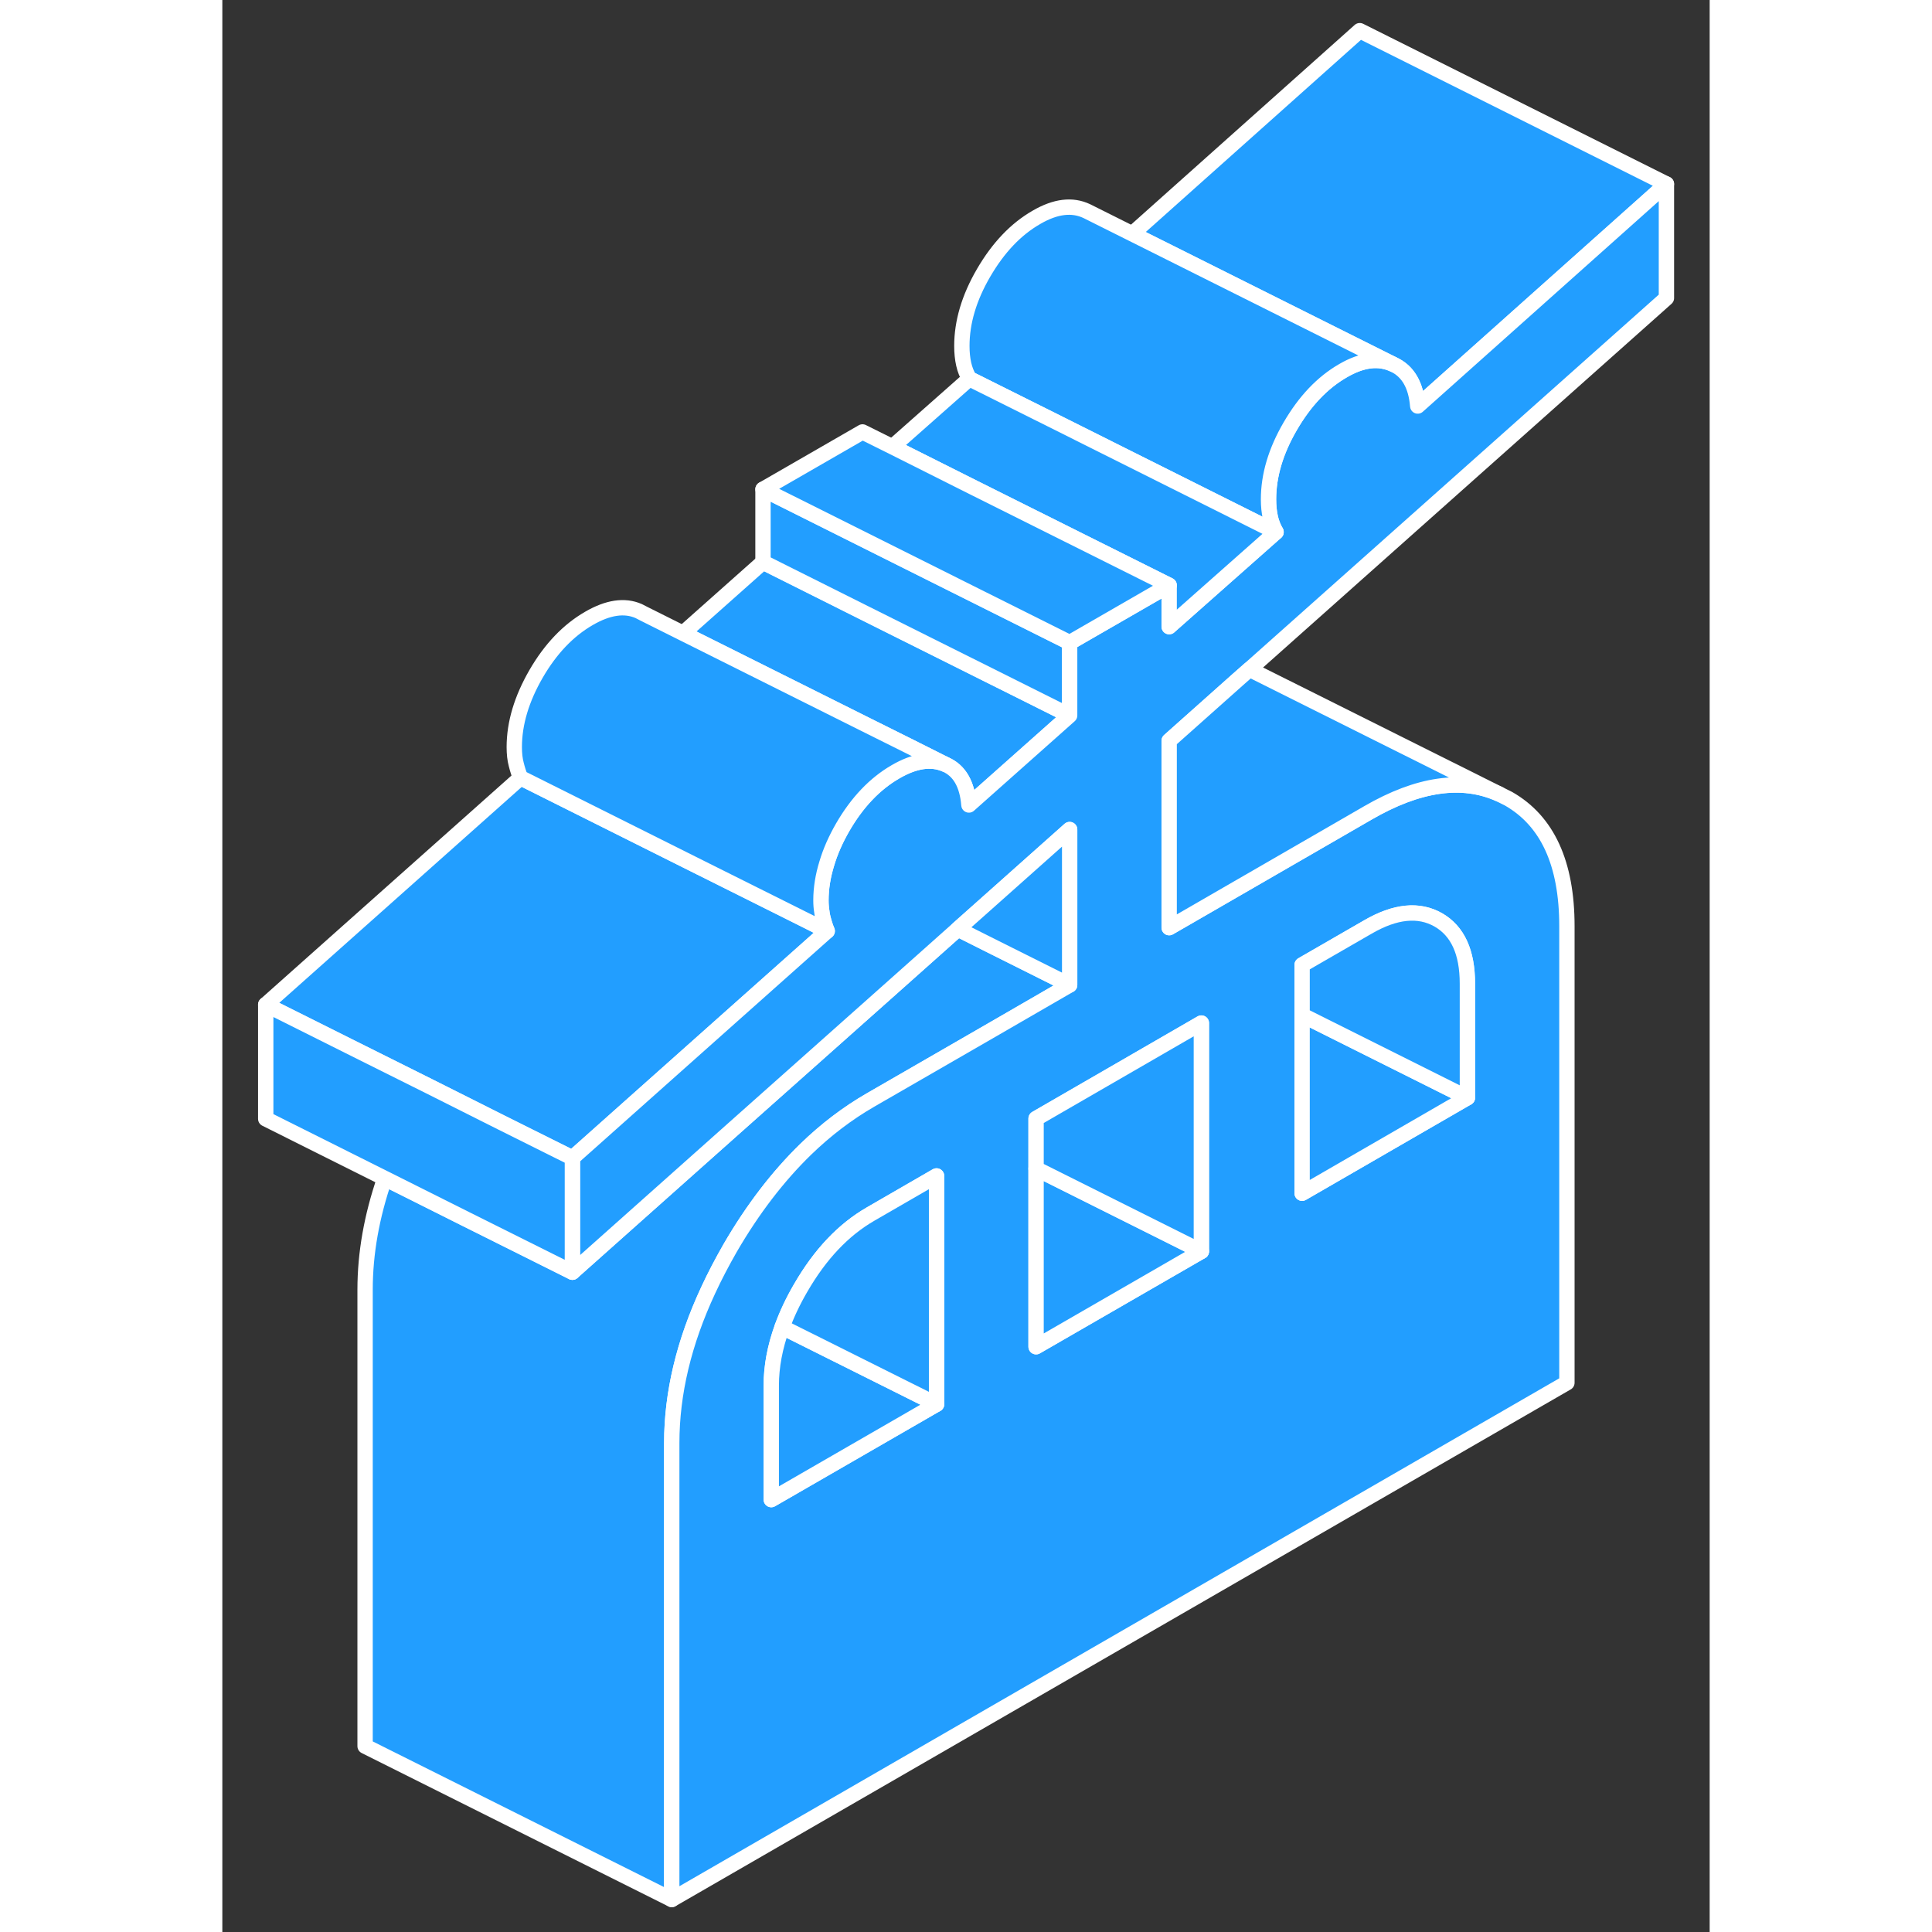 <svg viewBox="0 0 97 126" fill="#229EFF" xmlns="http://www.w3.org/2000/svg" height="48" width="48" stroke-width="1px" stroke-linecap="round" stroke-linejoin="round"><rect x="0" y="0" width="97" height="126" fill="#333333" stroke="none"/><path d="M55.26 46.66L48.69 52.5C48.58 51.13 48.07 50.25 47.15 49.85L44.86 48.7L41.75 47.15L30.04 41.3L35.26 36.66L41.75 39.91L51.58 44.82L55.26 46.66Z" stroke="white" stroke-linejoin="round"/><path d="M39.45 60.72L33.07 66.4L26.58 72.18L22.83 75.52L18.2 73.21L13.46 70.83L8.19 68.2L2.83 65.52L19.45 50.72L31.19 56.59L38.1 60.04L39.45 60.72Z" stroke="white" stroke-linejoin="round"/><path d="M94.18 12L77.96 26.48C77.85 25.12 77.33 24.21 76.38 23.77L64.66 17.91L59.34 15.25L74.18 2L94.18 12Z" stroke="white" stroke-linejoin="round"/><path d="M55.26 41.91V46.66L51.58 44.82L41.75 39.91L35.26 36.66V31.91L55.26 41.91Z" stroke="white" stroke-linejoin="round"/><path d="M55.26 64.24L50.42 67.04L43.85 70.83L42.29 71.73C40.78 72.6 39.37 73.67 38.05 74.95C36.24 76.71 34.59 78.86 33.12 81.39C32.59 82.32 32.11 83.23 31.69 84.14C30.1 87.55 29.31 90.87 29.31 94.11V123.88L9.31 113.88V84.11C9.31 81.74 9.74 79.32 10.59 76.85L15.84 79.48L22.83 82.97L26.58 79.63L33.07 73.85L43.85 64.26L47.97 60.59L50.42 61.82L55.26 64.24Z" stroke="white" stroke-linejoin="round"/><path d="M66.23 44.32L66.99 43.65L94.18 19.44V12L77.96 26.48C77.85 25.12 77.33 24.21 76.38 23.77C75.43 23.32 74.34 23.45 73.1 24.17C71.74 24.95 70.6 26.16 69.65 27.79C68.7 29.42 68.23 31.01 68.23 32.56C68.23 33 68.27 33.39 68.35 33.75C68.43 34.11 68.56 34.42 68.72 34.7L61.75 40.87V38.17L55.26 41.91V46.66L48.69 52.5C48.58 51.13 48.07 50.25 47.15 49.85C46.23 49.45 45.15 49.61 43.91 50.33C42.56 51.11 41.41 52.31 40.46 53.95C40 54.75 39.65 55.54 39.42 56.32C39.17 57.13 39.04 57.93 39.04 58.72C39.04 58.99 39.06 59.24 39.1 59.47C39.11 59.61 39.14 59.74 39.17 59.86C39.25 60.18 39.34 60.47 39.45 60.72L33.07 66.4L26.58 72.18L22.83 75.52V82.97L26.58 79.63L33.07 73.85L43.85 64.26L47.97 60.59L50.42 58.41L55.26 54.1V64.24L50.42 67.04L43.85 70.83L42.29 71.73C40.78 72.6 39.37 73.67 38.05 74.95C36.24 76.71 34.59 78.86 33.12 81.39C32.59 82.32 32.11 83.23 31.69 84.14C30.1 87.55 29.31 90.87 29.31 94.11V123.88L87.69 90.18V60.4C87.69 56.31 86.42 53.54 83.88 52.09L83.28 51.79C80.86 50.7 78 51.11 74.72 53.01L67.69 57.07L61.75 60.5V48.31L66.23 44.32ZM46.58 91.58L35.8 97.8V90.36C35.8 89.12 36.04 87.85 36.51 86.55C36.81 85.72 37.21 84.87 37.71 84.01C38.98 81.81 40.5 80.2 42.29 79.17L46.58 76.69V91.58ZM70.42 62.93L74.72 60.45C76.5 59.42 78.03 59.27 79.3 59.99C80.57 60.72 81.2 62.1 81.2 64.15V71.59L70.42 77.82V62.93ZM63.85 66.72V81.61L53.07 87.83V72.95L63.85 66.72Z" stroke="white" stroke-linejoin="round"/><path d="M55.26 54.1V64.24L50.42 61.82L47.97 60.59L50.42 58.41L55.26 54.1Z" stroke="white" stroke-linejoin="round"/><path d="M81.2 71.59L70.42 77.82V66.2L81.2 71.59Z" stroke="white" stroke-linejoin="round"/><path d="M81.2 64.15V71.59L70.42 66.2V62.93L74.72 60.45C76.5 59.42 78.03 59.27 79.3 59.99C80.57 60.72 81.2 62.1 81.2 64.15Z" stroke="white" stroke-linejoin="round"/><path d="M63.85 81.61L53.07 87.83V76.22L63.85 81.61Z" stroke="white" stroke-linejoin="round"/><path d="M63.85 66.72V81.61L53.07 76.22V72.95L63.85 66.72Z" stroke="white" stroke-linejoin="round"/><path d="M46.58 91.58L35.8 97.8V90.36C35.8 89.12 36.04 87.85 36.51 86.55L46.58 91.58Z" stroke="white" stroke-linejoin="round"/><path d="M46.58 76.69V91.58L36.51 86.55C36.81 85.72 37.21 84.87 37.71 84.01C38.98 81.81 40.5 80.2 42.29 79.17L46.58 76.69Z" stroke="white" stroke-linejoin="round"/><path d="M76.38 23.77C75.43 23.32 74.34 23.45 73.1 24.17C71.74 24.95 70.6 26.16 69.65 27.79C68.7 29.42 68.23 31.01 68.23 32.56C68.23 33 68.27 33.39 68.35 33.75C68.43 34.11 68.56 34.42 68.72 34.7L54.05 27.36L48.72 24.7C48.56 24.42 48.43 24.11 48.35 23.75C48.27 23.39 48.23 23 48.23 22.56C48.23 21.01 48.7 19.42 49.65 17.79C50.6 16.16 51.74 14.95 53.1 14.17C54.34 13.45 55.43 13.32 56.38 13.77L59.34 15.25L64.66 17.91L76.38 23.77Z" stroke="white" stroke-linejoin="round"/><path d="M61.75 40.87V38.17L49.04 31.82L43.7 29.14L48.72 24.7L54.05 27.36L68.72 34.7L61.75 40.87Z" stroke="white" stroke-linejoin="round"/><path d="M61.75 38.17L55.26 41.91L35.26 31.91L41.75 28.17L43.7 29.14L49.04 31.82L61.75 38.17Z" stroke="white" stroke-linejoin="round"/><path d="M22.83 75.519V82.969L15.84 79.48L10.59 76.85L2.83 72.969V65.519L8.19 68.2L13.46 70.829L18.2 73.21L22.83 75.519Z" stroke="white" stroke-linejoin="round"/><path d="M47.15 49.85C46.23 49.45 45.15 49.61 43.91 50.33C42.56 51.11 41.41 52.31 40.46 53.95C40 54.75 39.65 55.54 39.42 56.32C39.17 57.13 39.04 57.93 39.04 58.72C39.04 58.99 39.06 59.24 39.1 59.47C39.11 59.61 39.14 59.74 39.17 59.86C39.25 60.18 39.34 60.47 39.45 60.72L38.1 60.04L31.19 56.59L19.45 50.72C19.34 50.47 19.25 50.18 19.17 49.86C19.08 49.53 19.04 49.15 19.04 48.72C19.04 47.17 19.52 45.58 20.46 43.95C21.41 42.31 22.56 41.11 23.91 40.33C25.15 39.61 26.23 39.45 27.15 39.85L27.48 40.02L30.04 41.3L41.75 47.15L44.86 48.7L47.15 49.85Z" stroke="white" stroke-linejoin="round"/><path d="M83.28 51.79C80.86 50.7 78 51.11 74.72 53.01L67.69 57.07L61.75 60.5V48.31L66.23 44.32L66.99 43.65L83.28 51.79Z" stroke="white" stroke-linejoin="round"/></svg>